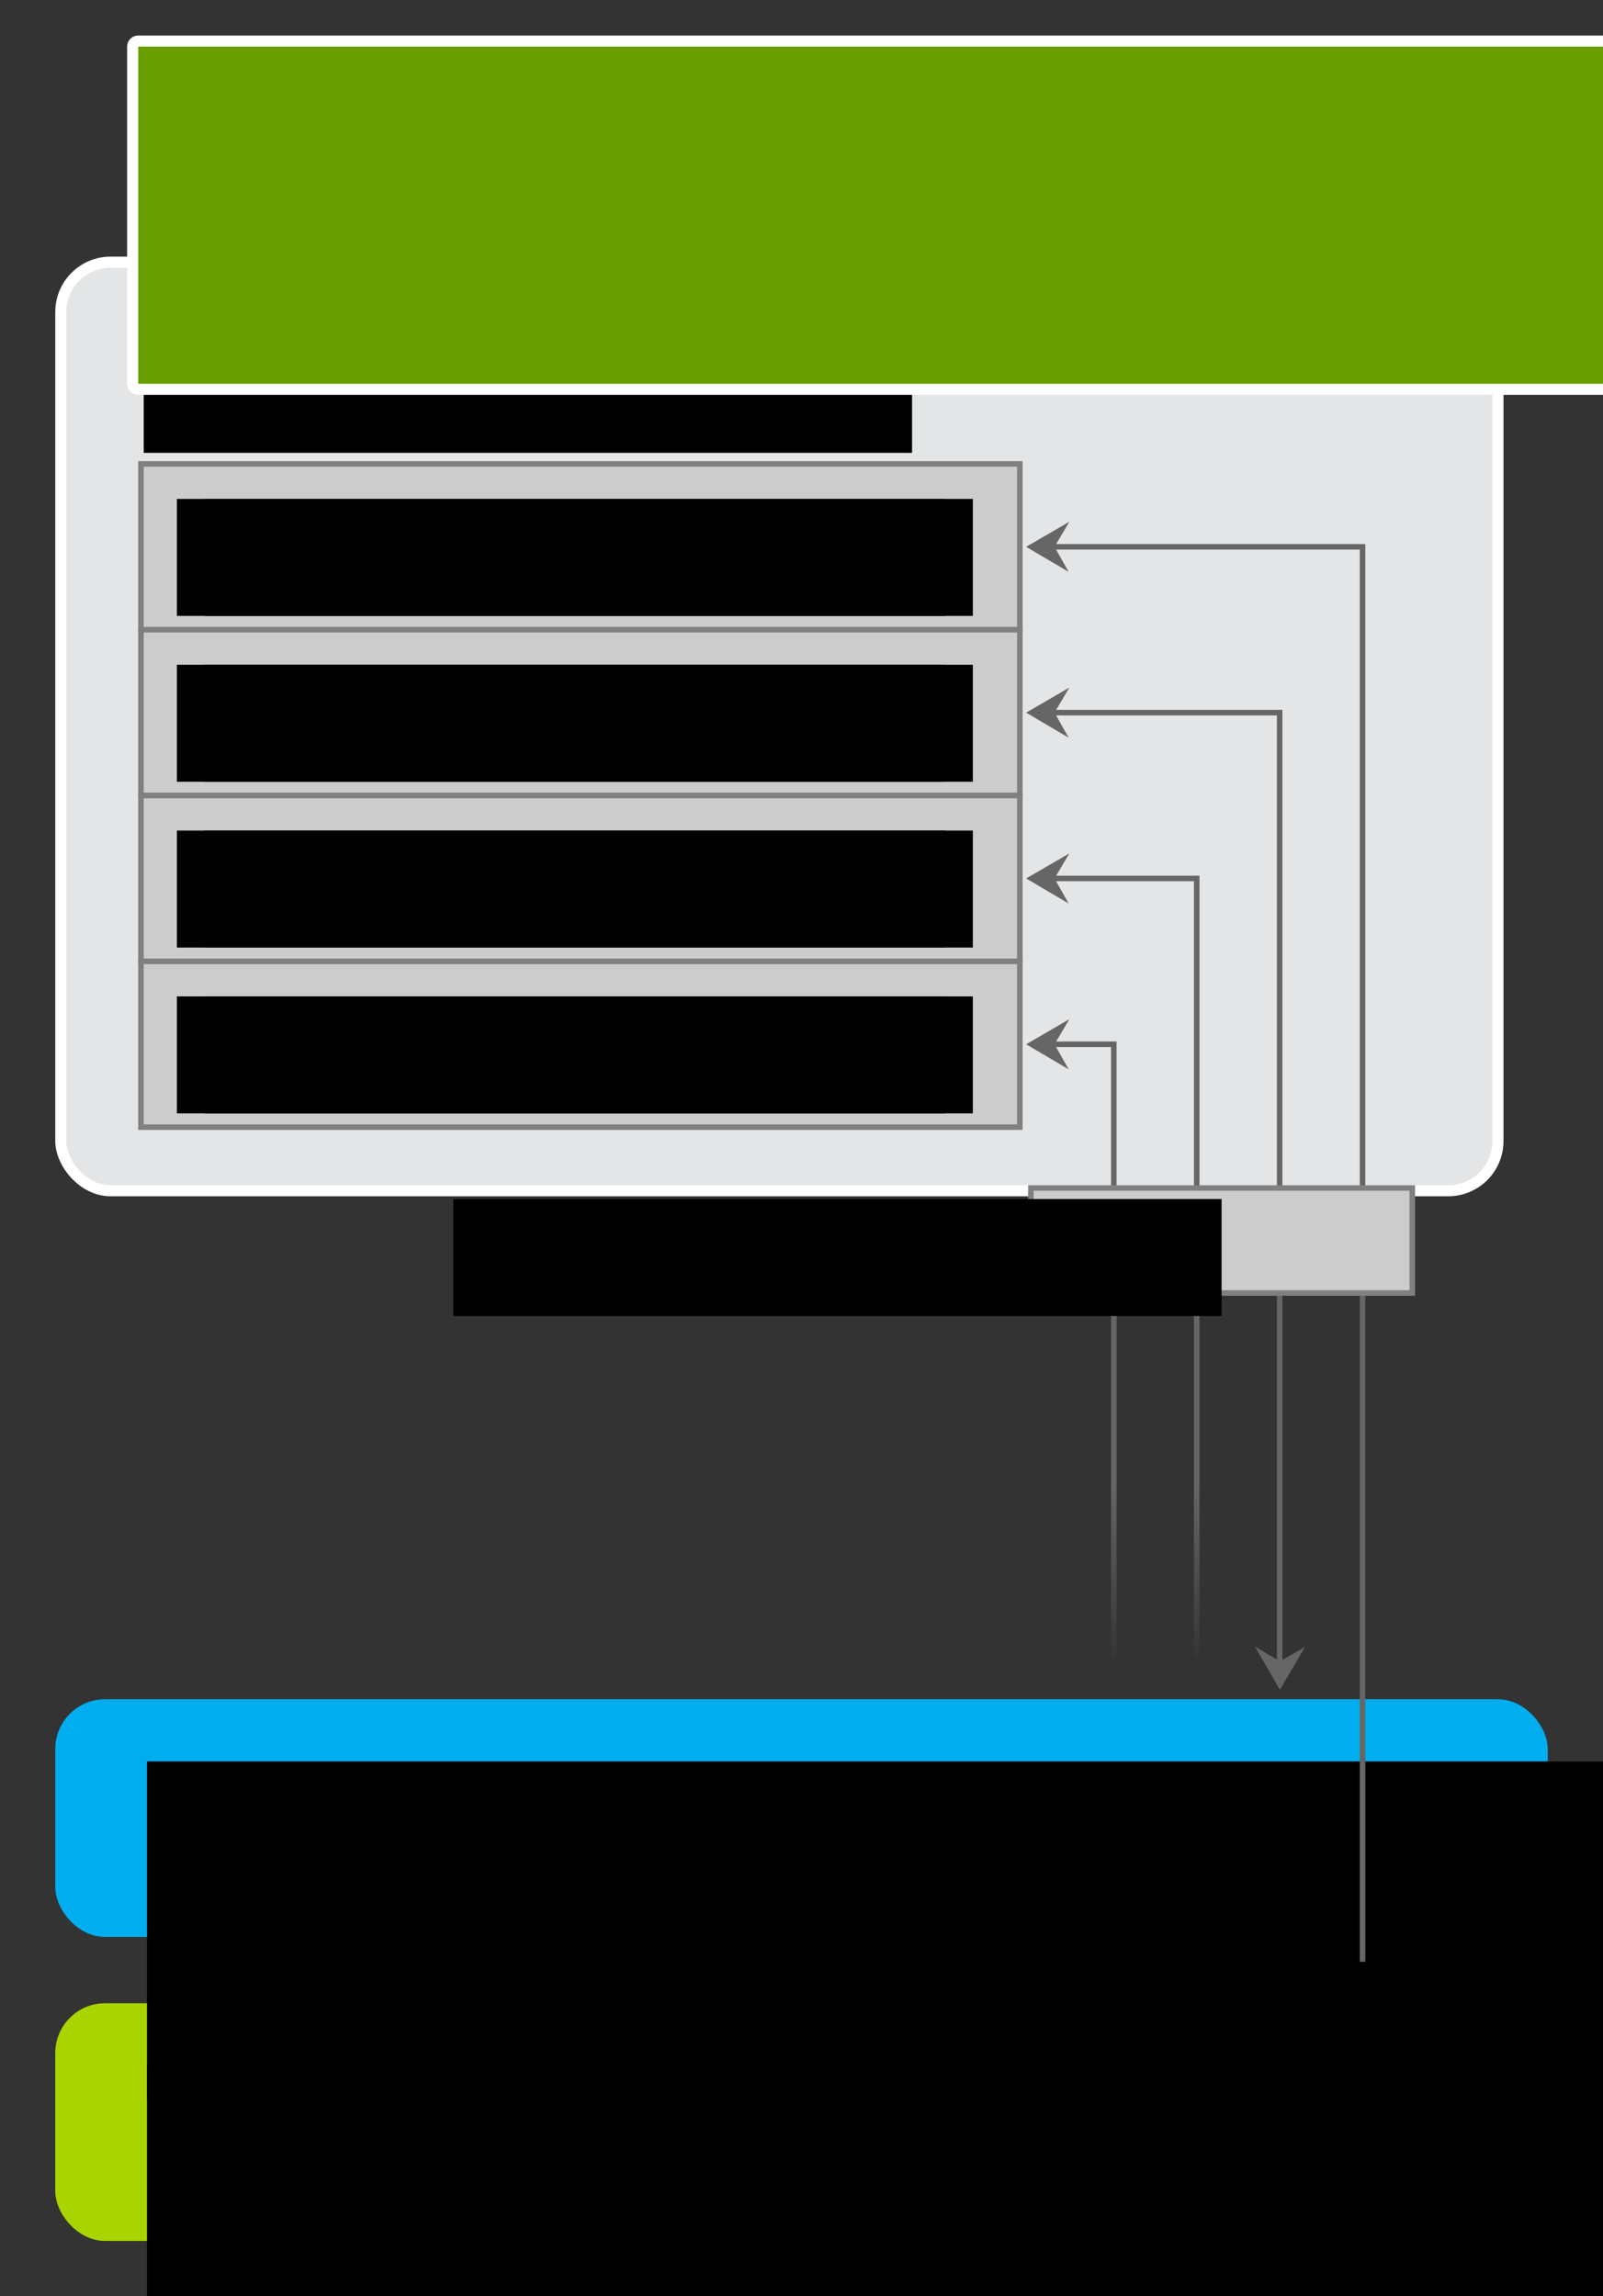 <?xml version="1.0" encoding="UTF-8" standalone="no"?>
<!-- Created with Inkscape (http://www.inkscape.org/) -->

<svg
   xmlns:dc="http://purl.org/dc/elements/1.1/"
   xmlns:cc="http://creativecommons.org/ns#"
   xmlns:rdf="http://www.w3.org/1999/02/22-rdf-syntax-ns#"
   xmlns:svg="http://www.w3.org/2000/svg"
   xmlns="http://www.w3.org/2000/svg"
   xmlns:xlink="http://www.w3.org/1999/xlink"
   version="1.2"
   width="290"
   height="415.432"
   id="svg2">
  <rect width="100%" height="100%" fill="#333333" stroke="none"/>
  <defs
     id="defs4">
    <linearGradient
       id="linearGradient4270">
      <stop
         id="stop4272"
         style="stop-color:#666666;stop-opacity:1"
         offset="0" />
      <stop
         id="stop4274"
         style="stop-color:#666666;stop-opacity:0"
         offset="1" />
    </linearGradient>
    <linearGradient
       x1="1760"
       y1="756.32"
       x2="1760"
       y2="803.362"
       id="linearGradient4276"
       xlink:href="#linearGradient4270"
       gradientUnits="userSpaceOnUse" />
    <linearGradient
       x1="1760"
       y1="781.32"
       x2="1760"
       y2="814.362"
       id="linearGradient4303"
       xlink:href="#linearGradient4270"
       gradientUnits="userSpaceOnUse" />
    <linearGradient
       x1="1760"
       y1="781.32"
       x2="1760"
       y2="814.362"
       id="linearGradient4306"
       xlink:href="#linearGradient4270"
       gradientUnits="userSpaceOnUse" />
  </defs>
  <g
     transform="translate(-1217,-512.93)"
     id="layer1"
     style="display:inline">
    <rect
       width="270"
       height="43"
       rx="9"
       ry="9"
       x="1227"
       y="875.362"
       id="rect6978-9-9-5"
       style="color:#000000;fill:#aad400;fill-opacity:1;fill-rule:nonzero;stroke:none;stroke-width:1;marker:none;visibility:visible;display:inline;overflow:visible;enable-background:accumulate" />
    <rect
       width="260"
       height="168"
       rx="9"
       ry="9"
       x="1228"
       y="560.362"
       id="rect6978-9"
       style="color:#000000;fill:#e4e5e6;fill-opacity:1;fill-rule:nonzero;stroke:#ffffff;stroke-width:2;stroke-miterlimit:4;stroke-opacity:1;stroke-dasharray:none;marker:none;visibility:visible;display:inline;overflow:visible;enable-background:accumulate" />
    <rect
       width="270"
       height="43"
       rx="9"
       ry="9"
       x="1227"
       y="820.362"
       id="rect6978-9-9"
       style="color:#000000;fill:#00aeef;fill-opacity:1;fill-rule:nonzero;stroke:none;stroke-width:1;marker:none;visibility:visible;display:inline;overflow:visible;enable-background:accumulate" />
    <flowRoot
       transform="translate(1170.592,642.245)"
       id="flowRoot6988-4-3-8"
       xml:space="preserve"
       style="font-size:15px;font-style:normal;font-variant:normal;font-weight:normal;font-stretch:normal;text-align:start;line-height:125%;letter-spacing:0px;word-spacing:0px;writing-mode:lr-tb;text-anchor:start;color:#000000;fill:#000000;fill-opacity:1;fill-rule:nonzero;stroke:none;stroke-width:1;marker:none;visibility:visible;display:inline;overflow:visible;enable-background:accumulate;font-family:Sans;-inkscape-font-specification:Sans"><flowRegion
         id="flowRegion6990-3-2-0"><rect
           width="337"
           height="61"
           x="73"
           y="244.362"
           id="rect6992-1-0-2"
           style="font-size:15px;font-style:normal;font-variant:normal;font-weight:normal;font-stretch:normal;text-align:start;line-height:125%;writing-mode:lr-tb;text-anchor:start;color:#000000;fill:#000000;fill-opacity:1;fill-rule:nonzero;stroke:none;stroke-width:1;marker:none;visibility:visible;display:inline;overflow:visible;enable-background:accumulate;font-family:Sans;-inkscape-font-specification:Sans" /></flowRegion><flowPara
         id="flowPara6994-1-1-8">Private Admin Network</flowPara></flowRoot>    <path
       d="m 1463.547,873.627 4.534,-7.693 -4.534,2.558 -4.534,-2.678 z"
       id="path4730-8-3-1-2-6"
       style="fill:#666666;fill-opacity:1;stroke:none" />
    <flowRoot
       transform="translate(1170.592,587.245)"
       id="flowRoot6988-4-3-0"
       xml:space="preserve"
       style="font-size:15px;font-style:normal;font-variant:normal;font-weight:normal;font-stretch:normal;text-align:start;line-height:125%;letter-spacing:0px;word-spacing:0px;writing-mode:lr-tb;text-anchor:start;color:#000000;fill:#000000;fill-opacity:1;fill-rule:nonzero;stroke:none;stroke-width:1;marker:none;visibility:visible;display:inline;overflow:visible;enable-background:accumulate;font-family:Sans;-inkscape-font-specification:Sans"><flowRegion
         id="flowRegion6990-3-2-7"><rect
           width="277"
           height="61"
           x="73"
           y="244.362"
           id="rect6992-1-0-7"
           style="font-size:15px;font-style:normal;font-variant:normal;font-weight:normal;font-stretch:normal;text-align:start;line-height:125%;writing-mode:lr-tb;text-anchor:start;color:#000000;fill:#000000;fill-opacity:1;fill-rule:nonzero;stroke:none;stroke-width:1;marker:none;visibility:visible;display:inline;overflow:visible;enable-background:accumulate;font-family:Sans;-inkscape-font-specification:Sans" /></flowRegion><flowPara
         id="flowPara6994-1-1-3">Public Network</flowPara></flowRoot>    <path
       d="m 1463.5,867.862 0,-256 -58,0"
       id="path7032-4-2-9-2-3"
       style="fill:none;stroke:#666666;stroke-width:1px;stroke-linecap:butt;stroke-linejoin:miter;stroke-opacity:1" />
    <path
       d="m 1402.64,611.862 7.693,4.534 -2.558,-4.534 2.678,-4.534 z"
       id="path4730-8-3-1-3-4-1-7-2-78"
       style="fill:#666666;fill-opacity:1;stroke:none" />
    <rect
       width="159"
       height="30"
       x="1242.5"
       y="596.862"
       id="rect94406-7-5-38"
       style="color:#000000;fill:#cccccc;fill-opacity:1;fill-rule:nonzero;stroke:#808080;stroke-width:1;stroke-linecap:butt;stroke-linejoin:miter;stroke-miterlimit:4;stroke-opacity:1;stroke-dasharray:none;stroke-dashoffset:0;marker:none;visibility:visible;display:inline;overflow:visible;enable-background:accumulate" />
    <flowRoot
       transform="translate(1176,358.837)"
       id="flowRoot6998-1-6-0-2-2"
       xml:space="preserve"
       style="font-size:12px;font-style:normal;font-variant:normal;font-weight:normal;font-stretch:normal;text-align:start;line-height:125%;letter-spacing:0px;word-spacing:0px;writing-mode:lr-tb;text-anchor:start;fill:#000000;fill-opacity:1;stroke:none;font-family:Sans;-inkscape-font-specification:Sans"><flowRegion
         id="flowRegion7000-4-20-3-1-8"><rect
           width="139"
           height="21.163"
           x="73"
           y="244.362"
           id="rect7002-3-6-2-7-2"
           style="font-size:12px;font-style:normal;font-variant:normal;font-weight:normal;font-stretch:normal;text-align:start;line-height:125%;writing-mode:lr-tb;text-anchor:start;font-family:Sans;-inkscape-font-specification:Sans" /></flowRegion><flowPara
         id="flowPara93807-7-2-4">eth0</flowPara></flowRoot>    <rect
       width="159"
       height="30"
       x="1242.5"
       y="626.862"
       id="rect94406-7-5-38-8"
       style="color:#000000;fill:#cccccc;fill-opacity:1;fill-rule:nonzero;stroke:#808080;stroke-width:1;stroke-linecap:butt;stroke-linejoin:miter;stroke-miterlimit:4;stroke-opacity:1;stroke-dasharray:none;stroke-dashoffset:0;marker:none;visibility:visible;display:inline;overflow:visible;enable-background:accumulate" />
    <flowRoot
       transform="translate(1176,388.837)"
       id="flowRoot6998-1-6-0-2-2-3"
       xml:space="preserve"
       style="font-size:12px;font-style:normal;font-variant:normal;font-weight:normal;font-stretch:normal;text-align:start;line-height:125%;letter-spacing:0px;word-spacing:0px;writing-mode:lr-tb;text-anchor:start;fill:#000000;fill-opacity:1;stroke:none;font-family:Sans;-inkscape-font-specification:Sans"><flowRegion
         id="flowRegion7000-4-20-3-1-8-6"><rect
           width="139"
           height="21.163"
           x="73"
           y="244.362"
           id="rect7002-3-6-2-7-2-6"
           style="font-size:12px;font-style:normal;font-variant:normal;font-weight:normal;font-stretch:normal;text-align:start;line-height:125%;writing-mode:lr-tb;text-anchor:start;font-family:Sans;-inkscape-font-specification:Sans" /></flowRegion><flowPara
         id="flowPara93807-7-2-4-7">eth0.$VLAN_ID </flowPara></flowRoot>    <rect
       width="159"
       height="30"
       x="1242.5"
       y="656.862"
       id="rect94406-7-5-38-8-3"
       style="color:#000000;fill:#cccccc;fill-opacity:1;fill-rule:nonzero;stroke:#808080;stroke-width:1;stroke-linecap:butt;stroke-linejoin:miter;stroke-miterlimit:4;stroke-opacity:1;stroke-dasharray:none;stroke-dashoffset:0;marker:none;visibility:visible;display:inline;overflow:visible;enable-background:accumulate" />
    <flowRoot
       transform="translate(1176,418.837)"
       id="flowRoot6998-1-6-0-2-2-3-1"
       xml:space="preserve"
       style="font-size:12px;font-style:normal;font-variant:normal;font-weight:normal;font-stretch:normal;text-align:start;line-height:125%;letter-spacing:0px;word-spacing:0px;writing-mode:lr-tb;text-anchor:start;fill:#000000;fill-opacity:1;stroke:none;font-family:Sans;-inkscape-font-specification:Sans"><flowRegion
         id="flowRegion7000-4-20-3-1-8-6-4"><rect
           width="139"
           height="21.163"
           x="73"
           y="244.362"
           id="rect7002-3-6-2-7-2-6-3"
           style="font-size:12px;font-style:normal;font-variant:normal;font-weight:normal;font-stretch:normal;text-align:start;line-height:125%;writing-mode:lr-tb;text-anchor:start;font-family:Sans;-inkscape-font-specification:Sans" /></flowRegion><flowPara
         id="flowPara93807-7-2-4-7-5">eth0.$VLAN_ID </flowPara></flowRoot>    <flowRoot
       transform="translate(1170,329.337)"
       id="flowRoot6998-1-6-0-2-2-1"
       xml:space="preserve"
       style="font-size:12px;font-style:normal;font-variant:normal;font-weight:normal;font-stretch:normal;text-align:start;line-height:125%;letter-spacing:0px;word-spacing:0px;writing-mode:lr-tb;text-anchor:start;fill:#000000;fill-opacity:1;stroke:none;font-family:Sans;-inkscape-font-specification:Sans"><flowRegion
         id="flowRegion7000-4-20-3-1-8-9"><rect
           width="139"
           height="21.163"
           x="73"
           y="244.362"
           id="rect7002-3-6-2-7-2-2"
           style="font-size:12px;font-style:normal;font-variant:normal;font-weight:normal;font-stretch:normal;text-align:start;line-height:125%;writing-mode:lr-tb;text-anchor:start;font-family:Sans;-inkscape-font-specification:Sans" /></flowRegion><flowPara
         id="flowPara93807-7-2-4-5">Node</flowPara></flowRoot>    <flowRoot
       transform="translate(1181,358.837)"
       id="flowRoot6998-1-6-0-2-2-7"
       xml:space="preserve"
       style="font-size:12px;font-style:normal;font-variant:normal;font-weight:normal;font-stretch:normal;text-align:end;line-height:125%;letter-spacing:0px;word-spacing:0px;writing-mode:lr-tb;text-anchor:end;fill:#000000;fill-opacity:1;stroke:none;font-family:Sans;-inkscape-font-specification:Sans"><flowRegion
         id="flowRegion7000-4-20-3-1-8-7"><rect
           width="139"
           height="21.163"
           x="73"
           y="244.362"
           id="rect7002-3-6-2-7-2-64"
           style="font-size:12px;font-style:normal;font-variant:normal;font-weight:normal;font-stretch:normal;text-align:end;line-height:125%;writing-mode:lr-tb;text-anchor:end;font-family:Sans;-inkscape-font-specification:Sans" /></flowRegion><flowPara
         id="flowPara93807-7-2-4-1">untagged</flowPara></flowRoot>    <flowRoot
       transform="translate(1181,388.837)"
       id="flowRoot6998-1-6-0-2-2-7-9"
       xml:space="preserve"
       style="font-size:12px;font-style:normal;font-variant:normal;font-weight:normal;font-stretch:normal;text-align:end;line-height:125%;letter-spacing:0px;word-spacing:0px;writing-mode:lr-tb;text-anchor:end;fill:#000000;fill-opacity:1;stroke:none;font-family:Sans;-inkscape-font-specification:Sans"><flowRegion
         id="flowRegion7000-4-20-3-1-8-7-1"><rect
           width="139"
           height="21.163"
           x="73"
           y="244.362"
           id="rect7002-3-6-2-7-2-64-4"
           style="font-size:12px;font-style:normal;font-variant:normal;font-weight:normal;font-stretch:normal;text-align:end;line-height:125%;writing-mode:lr-tb;text-anchor:end;font-family:Sans;-inkscape-font-specification:Sans" /></flowRegion><flowPara
         id="flowPara93807-7-2-4-1-9">tagged</flowPara></flowRoot>    <flowRoot
       transform="translate(1181,418.837)"
       id="flowRoot6998-1-6-0-2-2-7-9-1"
       xml:space="preserve"
       style="font-size:12px;font-style:normal;font-variant:normal;font-weight:normal;font-stretch:normal;text-align:end;line-height:125%;letter-spacing:0px;word-spacing:0px;writing-mode:lr-tb;text-anchor:end;fill:#000000;fill-opacity:1;stroke:none;font-family:Sans;-inkscape-font-specification:Sans"><flowRegion
         id="flowRegion7000-4-20-3-1-8-7-1-4"><rect
           width="139"
           height="21.163"
           x="73"
           y="244.362"
           id="rect7002-3-6-2-7-2-64-4-9"
           style="font-size:12px;font-style:normal;font-variant:normal;font-weight:normal;font-stretch:normal;text-align:end;line-height:125%;writing-mode:lr-tb;text-anchor:end;font-family:Sans;-inkscape-font-specification:Sans" /></flowRegion><flowPara
         id="flowPara93807-7-2-4-1-9-3">tagged</flowPara></flowRoot>    <rect
       width="159"
       height="30"
       x="1242.5"
       y="686.862"
       id="rect94406-7-5-38-8-3-8"
       style="color:#000000;fill:#cccccc;fill-opacity:1;fill-rule:nonzero;stroke:#808080;stroke-width:1;stroke-linecap:butt;stroke-linejoin:miter;stroke-miterlimit:4;stroke-opacity:1;stroke-dasharray:none;stroke-dashoffset:0;marker:none;visibility:visible;display:inline;overflow:visible;enable-background:accumulate" />
    <flowRoot
       transform="translate(1176,448.837)"
       id="flowRoot6998-1-6-0-2-2-3-1-4"
       xml:space="preserve"
       style="font-size:12px;font-style:normal;font-variant:normal;font-weight:normal;font-stretch:normal;text-align:start;line-height:125%;letter-spacing:0px;word-spacing:0px;writing-mode:lr-tb;text-anchor:start;fill:#000000;fill-opacity:1;stroke:none;font-family:Sans;-inkscape-font-specification:Sans"><flowRegion
         id="flowRegion7000-4-20-3-1-8-6-4-0"><rect
           width="139"
           height="21.163"
           x="73"
           y="244.362"
           id="rect7002-3-6-2-7-2-6-3-1"
           style="font-size:12px;font-style:normal;font-variant:normal;font-weight:normal;font-stretch:normal;text-align:start;line-height:125%;writing-mode:lr-tb;text-anchor:start;font-family:Sans;-inkscape-font-specification:Sans" /></flowRegion><flowPara
         id="flowPara93807-7-2-4-7-5-1">...</flowPara></flowRoot>    <flowRoot
       transform="translate(1181,448.837)"
       id="flowRoot6998-1-6-0-2-2-7-9-1-3"
       xml:space="preserve"
       style="font-size:12px;font-style:normal;font-variant:normal;font-weight:normal;font-stretch:normal;text-align:end;line-height:125%;letter-spacing:0px;word-spacing:0px;writing-mode:lr-tb;text-anchor:end;fill:#000000;fill-opacity:1;stroke:none;font-family:Sans;-inkscape-font-specification:Sans"><flowRegion
         id="flowRegion7000-4-20-3-1-8-7-1-4-6"><rect
           width="139"
           height="21.163"
           x="73"
           y="244.362"
           id="rect7002-3-6-2-7-2-64-4-9-5"
           style="font-size:12px;font-style:normal;font-variant:normal;font-weight:normal;font-stretch:normal;text-align:end;line-height:125%;writing-mode:lr-tb;text-anchor:end;font-family:Sans;-inkscape-font-specification:Sans" /></flowRegion><flowPara
         id="flowPara93807-7-2-4-1-9-3-8">tagged</flowPara></flowRoot>    <path
       d="m 1448.5,817.862 0,-176 -43,0"
       id="path7032-4-2-9-2-3-5"
       style="fill:none;stroke:#666666;stroke-width:1px;stroke-linecap:butt;stroke-linejoin:miter;stroke-opacity:1" />
    <path
       d="m 1402.64,641.862 7.693,4.534 -2.558,-4.534 2.678,-4.534 z"
       id="path4730-8-3-1-3-4-1-7-2-78-1"
       style="fill:#666666;fill-opacity:1;stroke:none" />
    <path
       d="m 1402.64,671.862 7.693,4.534 -2.558,-4.534 2.678,-4.534 z"
       id="path4730-8-3-1-3-4-1-7-2-78-1-9"
       style="fill:#666666;fill-opacity:1;stroke:none" />
    <path
       d="m 1448.547,818.627 4.534,-7.693 -4.534,2.558 -4.534,-2.678 z"
       id="path4730-8-3-1-2-6-0"
       style="fill:#666666;fill-opacity:1;stroke:none" />
    <path
       d="m 1402.64,701.862 7.693,4.534 -2.558,-4.534 2.678,-4.534 z"
       id="path4730-8-3-1-3-4-1-7-2-78-1-9-3"
       style="fill:#666666;fill-opacity:1;stroke:none" />
    <path
       d="m 1433.5,812.862 0,-141 -28,0"
       id="path7032-4-2-9-2-3-5-2"
       style="color:#000000;fill:none;stroke:url(#linearGradient4306);stroke-width:1px;stroke-linecap:butt;stroke-linejoin:miter;stroke-miterlimit:4;stroke-opacity:1;stroke-dasharray:none;stroke-dashoffset:0;marker:none;visibility:visible;display:inline;overflow:visible;enable-background:accumulate" />
    <path
       d="m 1418.5,812.862 0,-111 -13,0"
       id="path7032-4-2-9-2-3-5-2-7"
       style="color:#000000;fill:none;stroke:url(#linearGradient4303);stroke-width:1px;stroke-linecap:butt;stroke-linejoin:miter;stroke-miterlimit:4;stroke-opacity:1;stroke-dasharray:none;stroke-dashoffset:0;marker:none;visibility:visible;display:inline;overflow:visible;enable-background:accumulate" />
    <rect
       width="69"
       height="19"
       x="1403.5"
       y="727.862"
       id="rect7008-3"
       style="color:#000000;fill:#cccccc;fill-opacity:1;fill-rule:nonzero;stroke:#808080;stroke-width:1;stroke-linecap:butt;stroke-linejoin:miter;stroke-miterlimit:4;stroke-opacity:1;stroke-dasharray:none;stroke-dashoffset:0;marker:none;visibility:visible;display:inline;overflow:visible;enable-background:accumulate" />
    <flowRoot
       transform="translate(1226,485.5)"
       id="flowRoot6998-1-6-0-2-2-7-9-1-3-0"
       xml:space="preserve"
       style="font-size:12px;font-style:normal;font-variant:normal;font-weight:normal;font-stretch:normal;text-align:end;line-height:125%;letter-spacing:0px;word-spacing:0px;writing-mode:lr-tb;text-anchor:end;fill:#000000;fill-opacity:1;stroke:none;font-family:Sans;-inkscape-font-specification:Sans"><flowRegion
         id="flowRegion7000-4-20-3-1-8-7-1-4-6-3"><rect
           width="139"
           height="21.163"
           x="73"
           y="244.362"
           id="rect7002-3-6-2-7-2-64-4-9-5-2"
           style="font-size:12px;font-style:normal;font-variant:normal;font-weight:normal;font-stretch:normal;text-align:end;line-height:125%;writing-mode:lr-tb;text-anchor:end;font-family:Sans;-inkscape-font-specification:Sans" /></flowRegion><flowPara
         id="flowPara5079">eth0</flowPara></flowRoot>  </g>
  <g
     transform="translate(0,-3.0411074e-6)"
     id="layer2"
     style="display:inline">
    <flowRoot
       transform="translate(-48,-235.93)"
       id="flowRoot6988-5"
       xml:space="preserve"
       style="font-size:15px;font-style:normal;font-variant:normal;font-weight:normal;font-stretch:normal;text-indent:0;text-align:start;text-decoration:none;line-height:125%;letter-spacing:0px;word-spacing:0px;text-transform:none;direction:ltr;block-progression:tb;writing-mode:lr-tb;text-anchor:start;baseline-shift:baseline;color:#000000;fill:#6a9d00;fill-opacity:1;fill-rule:nonzero;stroke:#ffffff;stroke-width:4;stroke-linecap:butt;stroke-linejoin:round;stroke-miterlimit:4;stroke-opacity:1;stroke-dasharray:none;stroke-dashoffset:0;marker:none;visibility:visible;display:inline;overflow:visible;enable-background:accumulate;font-family:Sans;-inkscape-font-specification:Sans"><flowRegion
         id="flowRegion6990-0"><rect
           width="277"
           height="61"
           x="73"
           y="244.362"
           id="rect6992-6"
           style="font-size:15px;font-style:normal;font-variant:normal;font-weight:normal;font-stretch:normal;text-indent:0;text-align:start;text-decoration:none;line-height:125%;letter-spacing:0px;word-spacing:0px;text-transform:none;direction:ltr;block-progression:tb;writing-mode:lr-tb;text-anchor:start;baseline-shift:baseline;color:#000000;fill:#6a9d00;fill-opacity:1;fill-rule:nonzero;stroke:#ffffff;stroke-width:4;stroke-linecap:butt;stroke-linejoin:round;stroke-miterlimit:4;stroke-opacity:1;stroke-dasharray:none;stroke-dashoffset:0;marker:none;visibility:visible;display:inline;overflow:visible;enable-background:accumulate;font-family:Sans;-inkscape-font-specification:Sans" /></flowRegion><flowPara
         id="flowPara6994-2">Single Mode</flowPara></flowRoot>    <flowRoot
       transform="translate(-48,-235.93)"
       id="flowRoot6988-9-1"
       xml:space="preserve"
       style="font-size:15px;font-style:normal;font-variant:normal;font-weight:normal;font-stretch:normal;text-indent:0;text-align:start;text-decoration:none;line-height:125%;letter-spacing:0px;word-spacing:0px;text-transform:none;direction:ltr;block-progression:tb;writing-mode:lr-tb;text-anchor:start;baseline-shift:baseline;color:#000000;fill:#6a9d00;fill-opacity:1;fill-rule:nonzero;stroke:none;marker:none;visibility:visible;display:inline;overflow:visible;enable-background:accumulate;font-family:Sans;-inkscape-font-specification:Sans"><flowRegion
         id="flowRegion6990-1-9"><rect
           width="277"
           height="61"
           x="73"
           y="244.362"
           id="rect6992-3-8"
           style="font-size:15px;font-style:normal;font-variant:normal;font-weight:normal;font-stretch:normal;text-indent:0;text-align:start;text-decoration:none;line-height:125%;letter-spacing:0px;word-spacing:0px;text-transform:none;direction:ltr;block-progression:tb;writing-mode:lr-tb;text-anchor:start;baseline-shift:baseline;color:#000000;fill:#6a9d00;fill-opacity:1;fill-rule:nonzero;stroke:none;marker:none;visibility:visible;display:inline;overflow:visible;enable-background:accumulate;font-family:Sans;-inkscape-font-specification:Sans" /></flowRegion><flowPara
         id="flowPara6994-3-1">Single Mode</flowPara></flowRoot>  </g>
</svg>
